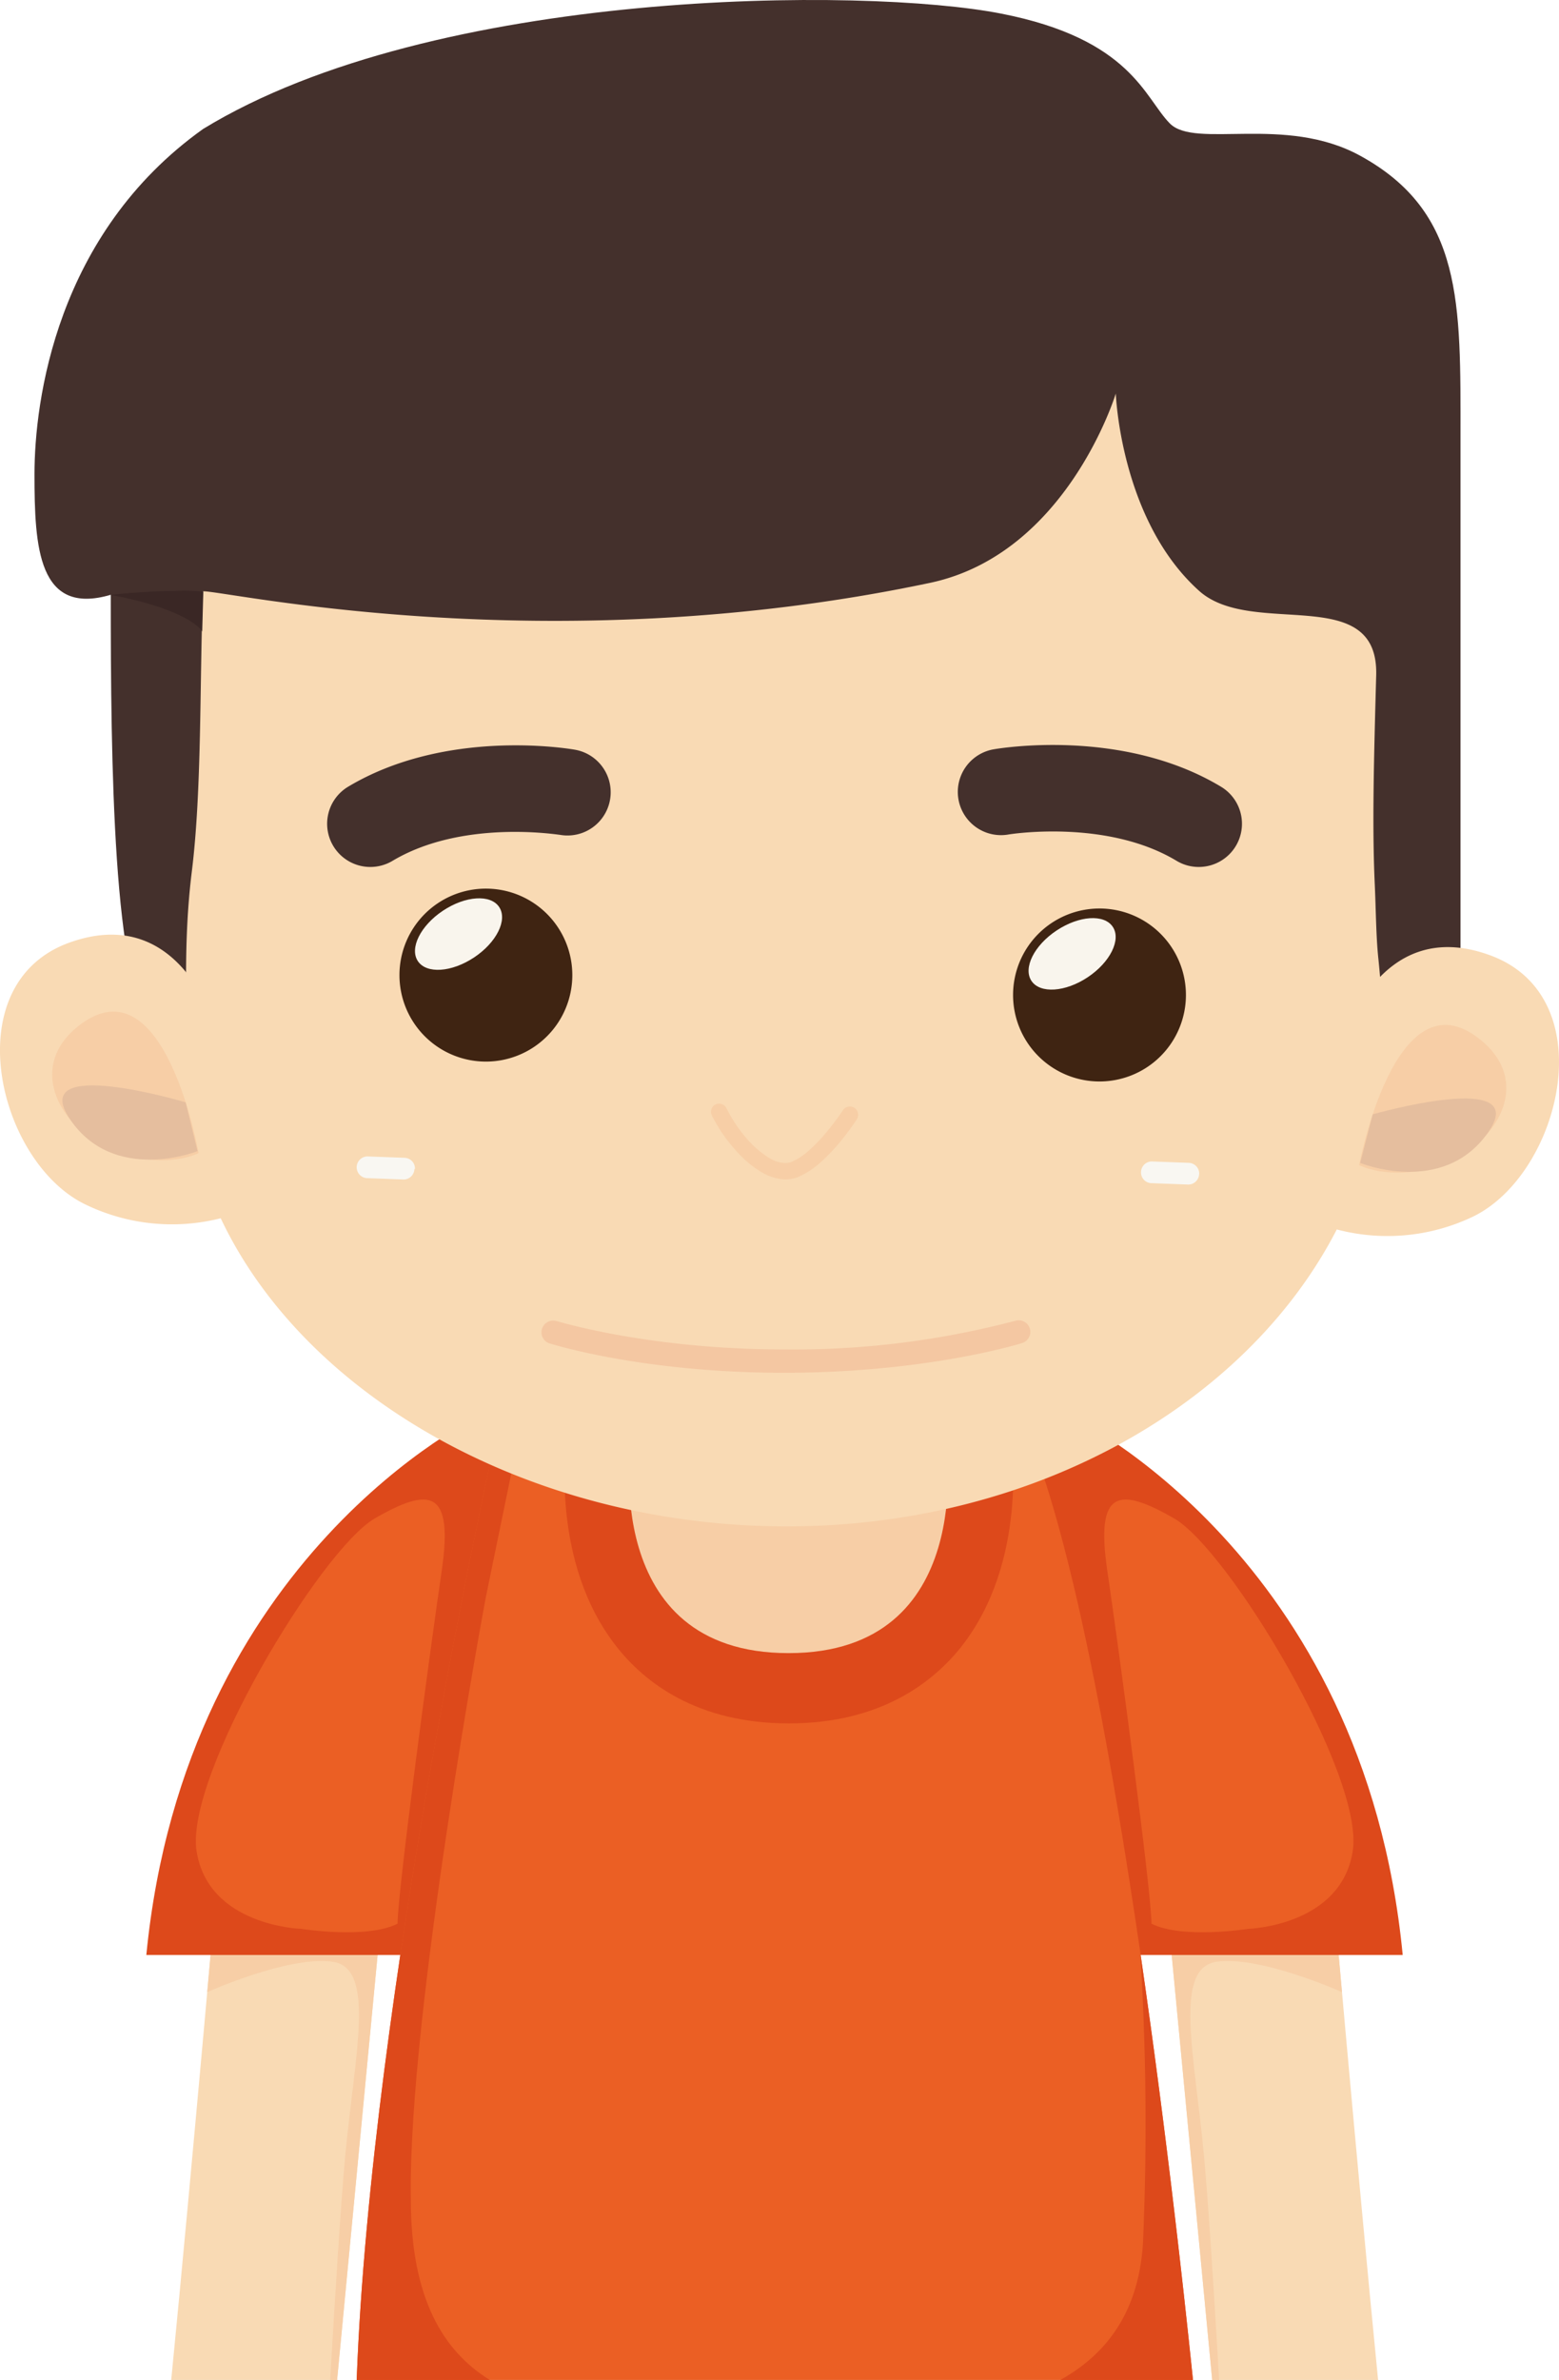<svg xmlns="http://www.w3.org/2000/svg" viewBox="0 0 170.46 260.05"><defs><style>.cls-1{fill:#f9dab4;}.cls-2{fill:#f7cea6;}.cls-3{fill:#dd491b;}.cls-4{fill:#eb5f24;}.cls-5{fill:#44302c;}.cls-6{fill:#f9f7f2;}.cls-7{fill:#e5be9e;}.cls-8{fill:#3f2412;}.cls-9{fill:#f9f5ed;}.cls-10{fill:#f4c7a2;}.cls-11{fill:#3a2725;}</style></defs><title>资源 37</title><g id="图层_2" data-name="图层 2"><g id="Layer_1" data-name="Layer 1"><path class="cls-1" d="M150.68,260.05H132.54l-5.69-59.66,18.34,0S148.54,238.46,150.68,260.05Z"/><path class="cls-2" d="M146.73,217.67h0s-8.9-4-13.69-3.32-2.41,10.18-1.39,21.29c.49,5.29,1.12,15.34,1.65,24.41h-.76l-5.69-59.66,18.34,0S145.83,207.67,146.73,217.67Z"/><path class="cls-3" d="M117,154.68s32.15,15.21,36.37,58.93H113.58V154.68Z"/><path class="cls-4" d="M136.46,210.76s10.18-.29,11.45-8.52-13.56-32.92-19.55-36.34-8.61-3.22-7.29,5.71,4.83,35.15,4.83,38.58C129.24,211.9,136.46,210.76,136.46,210.76Z"/><path class="cls-1" d="M18.72,260.05H36.86l5.69-59.66-18.35,0S20.85,238.46,18.72,260.05Z"/><path class="cls-2" d="M22.66,217.67h0s8.91-4,13.7-3.32,2.41,10.18,1.38,21.29c-.49,5.29-1.11,15.34-1.64,24.41h.76l5.69-59.66-18.35,0S23.56,207.67,22.66,217.67Z"/><path class="cls-3" d="M52.42,154.68S20.27,169.89,16,213.61H55.82V154.68Z"/><path class="cls-4" d="M32.94,210.76s-10.19-.29-11.45-8.52S35.05,169.32,41,165.9s8.61-3.22,7.3,5.71-4.83,35.15-4.83,38.58C40.15,211.9,32.94,210.76,32.94,210.76Z"/><path class="cls-4" d="M130.44,260.05c-2.15-20.81-8.83-79.79-17.72-102.64l-58.67.37S40.56,217.87,39,260.05Z"/><path class="cls-3" d="M56.57,157.76l-2.52,0S40.56,217.87,39,260.05H53.56c-5.15-3.17-8.64-9-8.64-19.72-.34-20.18,8.2-65.81,8.2-65.81Z"/><path class="cls-3" d="M115.93,260.05h14.51c-1-9.75-3-27.86-5.77-46.72a300.78,300.78,0,0,1,.31,31.6C124.56,252.58,121,257.24,115.93,260.05Z"/><path class="cls-3" d="M86.25,188.31c-10.12,0-15.83-4.56-18.83-8.38-7.28-9.24-5.59-22.09-5.38-23.53L63,150h46.47l1,6.41c.22,1.44,1.91,14.29-5.37,23.53C102.07,183.75,96.36,188.31,86.25,188.31Z"/><path class="cls-2" d="M69,157.63s-3.47,23,17.22,23,17.21-23,17.21-23Z"/><path class="cls-5" d="M16.78,112.39H159.69V47.67c0-14.52.31-24.5-11-30.67-8.19-4.47-18-.7-20.78-3.51s-4.23-9.22-18.43-12c-14.89-2.93-62-2.85-87.27,12.6C6.11,25.56,3.77,43.87,3.77,51.83s.4,15.5,8.34,13.16C12.11,83.25,12.34,107.94,16.78,112.39Z"/><path class="cls-1" d="M131.11,64.56C122.5,56.84,122,43,122,43s-5.32,17.53-20.33,20.69c-42.19,8.9-77.78.67-79.48.93-.37,10.1-.11,21.72-1.22,30.64-1,8.08-.45,15.07-.65,18.24-1.91,29.13,28.94,53,65.07,53.28s65.57-23.25,65.76-52.44a80.27,80.27,0,0,0-.45-9.67c-.25-2.46-.25-5.13-.39-8.16-.28-6.26-.1-13.25.16-22.65C150.81,63.55,136.94,69.79,131.11,64.56Z"/><path class="cls-6" d="M45.31,127.74a1.18,1.18,0,0,1-1.22,1.14l-4-.15A1.19,1.19,0,0,1,39,127.5h0a1.19,1.19,0,0,1,1.23-1.14l4,.15a1.17,1.17,0,0,1,1.14,1.23Z"/><path class="cls-6" d="M131.11,128.29a1.18,1.18,0,0,1-1.22,1.14l-4-.15a1.17,1.17,0,0,1-1.13-1.22h0a1.18,1.18,0,0,1,1.22-1.15l4,.15a1.18,1.18,0,0,1,1.14,1.23Z"/><path class="cls-1" d="M142.83,133.16a21.7,21.7,0,0,0,18.26-.24c9.57-4.68,14.3-23.92,1.89-28.52s-16.24,9.67-16.24,9.67Z"/><path class="cls-2" d="M148.61,127.31s3.94-21.07,13.15-13.79c5.66,4.46,2.3,10.71-2.95,13.27C155.51,128.4,151.23,128.54,148.61,127.31Z"/><path class="cls-7" d="M148.72,127.07l1.37-5.31s17.52-5,12.6,2S148.72,127.07,148.72,127.07Z"/><path class="cls-1" d="M27.41,132a21.71,21.71,0,0,1-18.25-.48c-9.52-4.8-14-24.1-1.53-28.54s16.12,9.88,16.12,9.88Z"/><path class="cls-2" d="M21.71,126s-3.67-21.11-13-14c-5.71,4.4-2.44,10.69,2.78,13.32C14.79,127,19.07,127.22,21.71,126Z"/><path class="cls-7" d="M21.6,125.78l-1.3-5.33s-17.46-5.22-12.63,1.87S21.6,125.78,21.6,125.78Z"/><path class="cls-8" d="M128.09,103.49A9.45,9.45,0,1,1,115,100.84,9.45,9.45,0,0,1,128.09,103.49Z"/><path class="cls-9" d="M121.67,101.27c.94,1.41-.29,3.88-2.74,5.51s-5.21,1.81-6.15.4.29-3.88,2.75-5.51S120.73,99.86,121.67,101.27Z"/><path class="cls-8" d="M61,101.32a9.45,9.45,0,1,1-13.11-2.64A9.45,9.45,0,0,1,61,101.32Z"/><path class="cls-9" d="M54.58,99.11c.94,1.41-.29,3.88-2.75,5.51s-5.2,1.81-6.14.4.29-3.88,2.74-5.51S53.64,97.69,54.58,99.11Z"/><path class="cls-10" d="M85.74,150c-15.44,0-25.32-3.11-25.74-3.24a1.28,1.28,0,0,1,.78-2.43c.1,0,10,3.12,25,3.12A95,95,0,0,0,111,144.32a1.27,1.27,0,0,1,.76,2.43C111.36,146.88,101.17,150,85.74,150Z"/><path class="cls-2" d="M92.13,121.36h0a27.72,27.72,0,0,1-1.95,2.57,17.19,17.19,0,0,1-1.79,1.83,6.82,6.82,0,0,1-1.86,1.2,2.06,2.06,0,0,1-.7.12,3.62,3.62,0,0,1-1.67-.52,10.73,10.73,0,0,1-2.73-2.41,15.49,15.49,0,0,1-2-3.06.89.89,0,1,0-1.6.79,17.6,17.6,0,0,0,3.26,4.5,11,11,0,0,0,2.23,1.73,5.32,5.32,0,0,0,2.54.76,4,4,0,0,0,1.35-.24,9,9,0,0,0,2.45-1.57,21.39,21.39,0,0,0,2.84-3.1c.72-.93,1.17-1.63,1.18-1.65a.89.89,0,0,0-1.51-1Z"/><path class="cls-5" d="M131.06,94.73a4.68,4.68,0,0,1-2.43-.68c-7.66-4.6-18.25-2.89-18.35-2.87a4.72,4.72,0,0,1-1.66-9.3c.57-.1,14.09-2.41,24.88,4.08a4.72,4.72,0,0,1-2.44,8.77Z"/><path class="cls-5" d="M40.42,94.73A4.72,4.72,0,0,1,38,86c10.78-6.49,24.3-4.18,24.87-4.08a4.72,4.72,0,0,1-1.64,9.3c-.19,0-10.69-1.74-18.36,2.87A4.73,4.73,0,0,1,40.42,94.73Z"/><path class="cls-11" d="M12.11,65s3.82-.43,6.93-.43a20.12,20.12,0,0,1,3.19.08L22.11,69S20.9,66.67,12.11,65Z"/></g></g></svg>